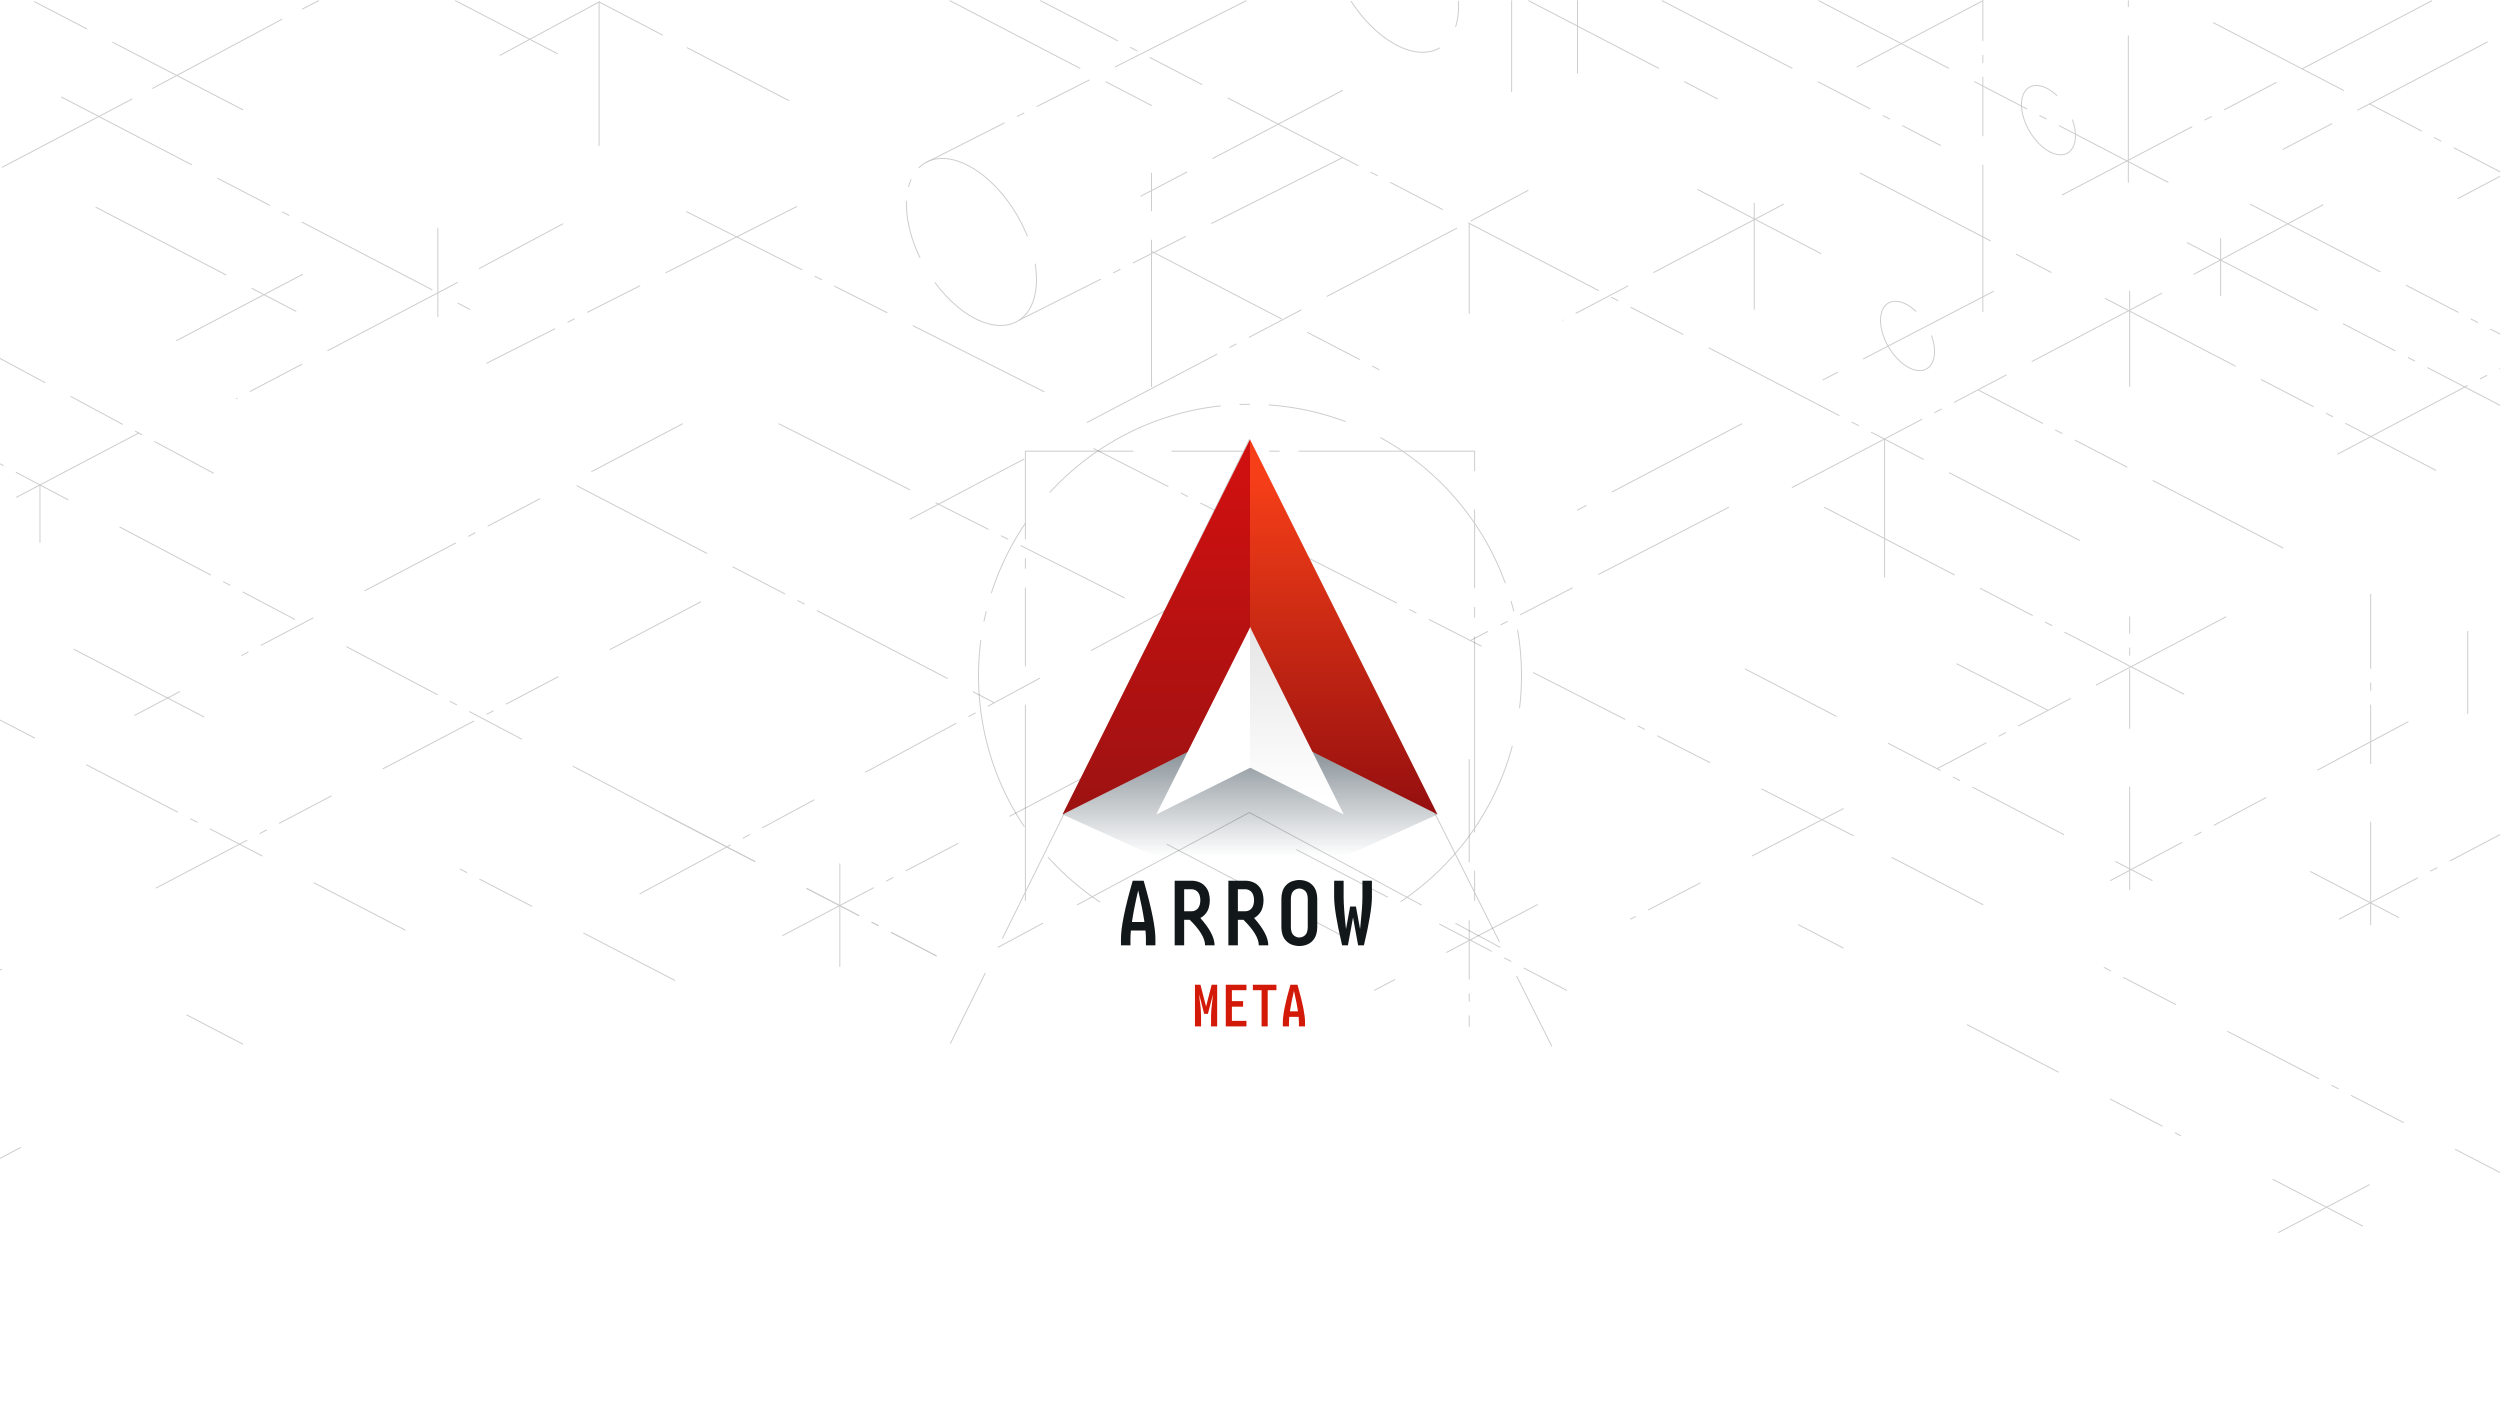<?xml version="1.0" encoding="UTF-8"?>
<svg width="2560px" height="1442px" viewBox="0 0 2560 1442" version="1.1" xmlns="http://www.w3.org/2000/svg" xmlns:xlink="http://www.w3.org/1999/xlink">
    <!-- Generator: Sketch 58 (84663) - https://sketch.com -->
    <title>background-main</title>
    <desc>Created with Sketch.</desc>
    <defs>
        <linearGradient x1="50%" y1="9.975%" x2="50%" y2="99.779%" id="linearGradient-1">
            <stop stop-color="#CE1010" offset="0%"></stop>
            <stop stop-color="#9D1212" offset="99.918%"></stop>
        </linearGradient>
        <linearGradient x1="50%" y1="9.63%" x2="50%" y2="99.714%" id="linearGradient-2">
            <stop stop-color="#F63F18" offset="0%"></stop>
            <stop stop-color="#950F0F" offset="99.937%"></stop>
        </linearGradient>
        <linearGradient x1="50%" y1="-7.625%" x2="50%" y2="76.062%" id="linearGradient-3">
            <stop stop-color="#132532" offset="0%"></stop>
            <stop stop-color="#132532" stop-opacity="0" offset="100%"></stop>
        </linearGradient>
        <linearGradient x1="50%" y1="0%" x2="50%" y2="91.609%" id="linearGradient-4">
            <stop stop-color="#E5E5E5" offset="0%"></stop>
            <stop stop-color="#FFFFFF" offset="100%"></stop>
        </linearGradient>
    </defs>
    <g id="background-main" stroke="none" stroke-width="1" fill="none" fill-rule="evenodd">
        <rect fill="#FFFFFF" x="0" y="0" width="2560" height="1442"></rect>
        <g id="lines-header-bg" transform="translate(-596, 0)" opacity="0.2" stroke="#000000" stroke-linecap="round" stroke-linejoin="round">
            <g id="Group-249">
                <path d="M1455.989,884.587 L1455.989,1017.495" id="Stroke-1" stroke-dasharray="105,60,60,15,7.5,15"></path>
                <path d="M2100.475,777.722 L2100.475,1051.127" id="Stroke-3" stroke-dasharray="105,60,60,15,7.5,15"></path>
                <path d="M2100.475,229.245 L2100.475,320.833" id="Stroke-5" stroke-dasharray="105,60,60,15,7.5,15"></path>
                <path d="M1393.58,433.993 L1747.358,612.18" id="Stroke-7" stroke-dasharray="150,30,60,15,7.5,15"></path>
                <path d="M1275.874,833.78 L1554.696,978.746" id="Stroke-9" stroke-dasharray="105,60,60,15,7.5,15"></path>
                <path d="M2366.127,519.495 L2101.362,656.005" id="Stroke-11" stroke-dasharray="150,30,60,15,7.5,15"></path>
                <path d="M2637.315,298.327 L2462.834,388.955" id="Stroke-13" stroke-dasharray="150,30,60,15,7.5,15"></path>
                <path d="M922.056,0.753 L905.903,9.136" id="Stroke-15" stroke-dasharray="150,30,60,15,7.5,15"></path>
                <path d="M510.013,320.833 L814.641,484.579" id="Stroke-17" stroke-dasharray="150,30,60,15,7.5,15"></path>
                <path d="M1805.916,616.245 L1237.131,922.83" id="Stroke-19" stroke-dasharray="105,60,60,15,7.5,15"></path>
                <path d="M1644.524,470.103 L1527.925,531.606" id="Stroke-21" stroke-dasharray="150,30,60,15,7.5,15"></path>
                <path d="M1275.874,833.78 L1554.696,978.746" id="Stroke-23" stroke-dasharray="105,60,60,15,7.5,15"></path>
                <path d="M1186.696,497.425 L1614.096,719.64" id="Stroke-25" stroke-dasharray="150,30,60,15,7.5,15"></path>
                <path d="M1722.88,786.99 L1357.968,978.745" id="Stroke-27" stroke-dasharray="105,60,60,15,7.5,15"></path>
                <path d="M1791.13,864.681 L1970.772,958.392" id="Stroke-29" stroke-dasharray="105,60,60,15,7.5,15"></path>
                <path d="M2483.454,828.051 L2265.763,941.122" id="Stroke-31" stroke-dasharray="105,60,60,15,7.5,15"></path>
                <path d="M1923.75,870.142 L2200.125,1014.055" id="Stroke-33" stroke-dasharray="105,60,60,15,7.5,15"></path>
                <path d="M2610.508,1049.358 L2829.01,1162.962" id="Stroke-35" stroke-dasharray="105,60,60,15,7.5,15"></path>
                <path d="M2923.478,1207.699 L3015.277,1255.426" id="Stroke-37" stroke-dasharray="105,60,60,15,7.5,15"></path>
                <path d="M2437.556,946.911 L2483.454,970.775" id="Stroke-39" stroke-dasharray="105,60,60,15,7.5,15"></path>
                <path d="M2170.32,926.34 L2003.397,1014.056" id="Stroke-41" stroke-dasharray="105,60,60,15,7.5,15"></path>
                <path d="M1062.46,0.753 L1166.686,54.942" id="Stroke-47" stroke-dasharray="150,30,60,15,7.5,15"></path>
                <path d="M1209.458,1.983 L1274.374,35.886" id="Stroke-49" stroke-dasharray="150,30,60,15,7.5,15"></path>
                <path d="M1209.458,1.983 L1108.058,56.601" id="Stroke-51" stroke-dasharray="150,30,60,15,7.5,15"></path>
                <path d="M659.073,99.468 L1077.052,316.785" id="Stroke-53" stroke-dasharray="150,30,60,15,7.5,15"></path>
                <path d="M1064.446,289.265 L838.156,408.176" id="Stroke-57" stroke-dasharray="150,30,60,15,7.5,15"></path>
                <path d="M1172.316,229.234 L1086.757,274.949" id="Stroke-59" stroke-dasharray="150,30,60,15,7.5,15"></path>
                <path d="M884.601,19.787 L745.923,93.881" id="Stroke-61" stroke-dasharray="150,30,60,15,7.5,15"></path>
                <path d="M731.055,101.488 L425.778,261.904" id="Stroke-63" stroke-dasharray="150,30,60,15,7.5,15"></path>
                <path d="M1275.874,833.78 L518.35,433.994" id="Stroke-67" stroke-dasharray="105,60,60,15,7.5,15"></path>
                <path d="M844.562,112.34 L629.356,0.752" id="Stroke-69" stroke-dasharray="150,30,60,15,7.5,15"></path>
                <path d="M1665.028,401.065 L1299.137,216.831" id="Stroke-71" stroke-dasharray="150,30,60,15,7.5,15"></path>
                <path d="M2458.453,0.753 L2816.176,186.741" id="Stroke-73" stroke-dasharray="150,30,60,15,7.5,15"></path>
                <path d="M3086.149,0.751 L2688.382,209.77" id="Stroke-75" stroke-dasharray="150,30,60,15,7.5,15"></path>
                <path d="M2775.391,186.741 L2775.391,0.753" id="Stroke-77" stroke-dasharray="150,30,60,15,7.5,15"></path>
                <path d="M2626.441,319.145 L2626.441,0.752" id="Stroke-79" stroke-dasharray="150,30,60,15,7.5,15"></path>
                <path d="M1044.368,324.197 L1044.368,233.657" id="Stroke-83" stroke-dasharray="150,30,60,15,7.5,15"></path>
                <path d="M1209.458,148.968 L1209.458,1.983" id="Stroke-85" stroke-dasharray="150,30,60,15,7.5,15"></path>
                <path d="M787.214,1039.327 L844.561,1069.144" id="Stroke-89" stroke-dasharray="105,60,60,15,7.5,15"></path>
                <path d="M671.659,664.895 L808.786,736.189" id="Stroke-91" stroke-dasharray="150,30,60,15,7.5,15"></path>
                <path d="M780.045,708.237 L733.94,732.463" id="Stroke-97" stroke-dasharray="105,60,60,15,7.5,15"></path>
                <path d="M1294.856,433.993 L838.155,673.981" id="Stroke-99" stroke-dasharray="105,60,60,15,7.5,15"></path>
                <path d="M694.254,212.27 L898.966,318.704" id="Stroke-101" stroke-dasharray="150,30,60,15,7.5,15"></path>
                <path d="M738.039,443.403 L612.884,509.171" id="Stroke-103" stroke-dasharray="150,30,60,15,7.5,15"></path>
                <path d="M905.903,280.914 L776.867,348.72" id="Stroke-105" stroke-dasharray="150,30,60,15,7.5,15"></path>
                <path d="M597.504,992.541 L165.069,1219.779" id="Stroke-107" stroke-dasharray="105,60,60,15,7.5,15"></path>
                <path d="M1313.603,616.245 L737.898,918.768" id="Stroke-109" stroke-dasharray="105,60,60,15,7.5,15"></path>
                <path d="M1010.919,952.444 L310.475,589.25" id="Stroke-113" stroke-dasharray="105,60,60,15,7.5,15"></path>
                <path d="M1286.971,1003.913 L1067.414,890.069" id="Stroke-115" stroke-dasharray="105,60,60,15,7.5,15"></path>
                <path d="M636.93,555.354 L636.93,496.682" id="Stroke-119" stroke-dasharray="150,30,60,15,7.5,15"></path>
                <path d="M1775.155,257.362 L2012.818,380.928" id="Stroke-121" stroke-dasharray="150,30,60,15,7.5,15"></path>
                <path d="M2334.432,194.053 L2460.506,259.602" id="Stroke-123" stroke-dasharray="150,30,60,15,7.5,15"></path>
                <path d="M2422.245,209.163 L2196.489,327.795" id="Stroke-125" stroke-dasharray="150,30,60,15,7.5,15"></path>
                <path d="M2626.441,0.753 L2497.63,68.451" id="Stroke-127" stroke-dasharray="150,30,60,15,7.5,15"></path>
                <path d="M3143.024,42.983 L2933.855,152.913" id="Stroke-129" stroke-dasharray="150,30,60,15,7.5,15"></path>
                <path d="M1970.772,92.582 L1764.243,200.855" id="Stroke-131" stroke-dasharray="150,30,60,15,7.5,15"></path>
                <path d="M2501.09,177.392 L2696.339,278.908" id="Stroke-133" stroke-dasharray="150,30,60,15,7.5,15"></path>
                <path d="M2161.348,0.753 L2354.645,101.253" id="Stroke-135" stroke-dasharray="150,30,60,15,7.5,15"></path>
                <path d="M2298.054,0.753 L2583.128,148.969" id="Stroke-137" stroke-dasharray="150,30,60,15,7.5,15"></path>
                <path d="M2379.523,433.993 L2211.379,522.349" id="Stroke-139" stroke-dasharray="150,30,60,15,7.5,15"></path>
                <path d="M2160.702,194.986 L2102.196,226.245" id="Stroke-141" stroke-dasharray="150,30,60,15,7.5,15"></path>
                <path d="M2087.709,233.657 L1694.554,440.252" id="Stroke-143" stroke-dasharray="150,30,60,15,7.5,15"></path>
                <path d="M2493.762,855.714 L1715.998,459.405" id="Stroke-145" stroke-dasharray="105,60,60,15,7.5,15"></path>
                <path d="M2693.166,727.39 L2599.733,679.78" id="Stroke-147" stroke-dasharray="150,30,60,15,7.5,15"></path>
                <path d="M2725.336,553.33 L1661.579,0.751" id="Stroke-149" stroke-dasharray="150,30,60,15,7.5,15"></path>
                <path d="M1775.155,395.837 L1775.155,177.392" id="Stroke-153" stroke-dasharray="150,30,60,15,7.5,15"></path>
                <path d="M2392.339,316.785 L2392.339,208.127" id="Stroke-155" stroke-dasharray="150,30,60,15,7.5,15"></path>
                <path d="M2143.919,93.88 L2143.919,0.752" id="Stroke-157" stroke-dasharray="150,30,60,15,7.5,15"></path>
                <path d="M2211.379,74.86 L2211.379,0.753" id="Stroke-159" stroke-dasharray="150,30,60,15,7.5,15"></path>
                <path d="M1411.828,211.505 L1094.536,371.837" id="Stroke-161" stroke-dasharray="150,30,60,15,7.5,15"></path>
                <path d="M1872.032,0.753 L1544.963,166.062" id="Stroke-163" stroke-dasharray="150,30,60,15,7.5,15"></path>
                <path d="M1970.772,161.362 L1639.699,327.795" id="Stroke-165" stroke-dasharray="150,30,60,15,7.5,15"></path>
                <path d="M1657.349,286.198 C1657.349,328.379 1627.55,345.37 1590.791,324.146 C1554.031,302.923 1524.232,251.524 1524.232,209.342 C1524.232,167.162 1554.031,150.17 1590.791,171.395 C1627.55,192.617 1657.349,244.018 1657.349,286.198 Z" id="Stroke-167" stroke-dasharray="150,30,60,15,7.5,15"></path>
                <path d="M2070.122,49.126 C2058.011,56.094 2041.248,55.054 2022.728,44.361 C2006.332,34.894 1991.314,19.454 1979.682,1.5" id="Stroke-169" stroke-dasharray="150,30,60,15,7.5,15"></path>
                <path d="M2089.476,1.39 C2089.56,3.016 2089.603,4.632 2089.603,6.234 C2089.603,14.158 2088.555,21.196 2086.614,27.264" id="Stroke-171" stroke-dasharray="150,30,60,15,7.5,15"></path>
                <path d="M2464.192,519.495 L2832.28,710.871" id="Stroke-181" stroke-dasharray="150,30,60,15,7.5,15"></path>
                <path d="M2751.807,305.644 L3090.192,481.577" id="Stroke-183" stroke-dasharray="150,30,60,15,7.5,15"></path>
                <path d="M2862.645,23.364 L3180.442,188.593" id="Stroke-185" stroke-dasharray="150,30,60,15,7.5,15"></path>
                <path d="M2809.635,300.304 L2411.382,509.578" id="Stroke-187" stroke-dasharray="150,30,60,15,7.5,15"></path>
                <path d="M2835.753,248.54 L3245.265,461.453" id="Stroke-189" stroke-dasharray="150,30,60,15,7.5,15"></path>
                <path d="M2900.084,209.043 L3318.064,426.36" id="Stroke-191" stroke-dasharray="150,30,60,15,7.5,15"></path>
                <path d="M2974.726,209.77 L2835.754,284.528" id="Stroke-195" stroke-dasharray="150,30,60,15,7.5,15"></path>
                <path d="M2383.167,685.063 L2799.747,901.653" id="Stroke-197" stroke-dasharray="105,60,60,15,7.5,15"></path>
                <path d="M3061.818,739.107 L2757.19,901.652" id="Stroke-199" stroke-dasharray="105,60,60,15,7.5,15"></path>
                <path d="M2875.323,631.669 L2579.836,786.942" id="Stroke-203" stroke-dasharray="150,30,60,15,7.5,15"></path>
                <path d="M2626.441,926.34 L2531.128,876.963" id="Stroke-205" stroke-dasharray="105,60,60,15,7.5,15"></path>
                <path d="M3203.514,1225.289 L2737.651,983.951" id="Stroke-207" stroke-dasharray="105,60,60,15,7.5,15"></path>
                <path d="M2933.855,561.193 L2622.347,399.67" id="Stroke-209" stroke-dasharray="150,30,60,15,7.5,15"></path>
                <path d="M2776.787,395.837 L2776.787,298.284" id="Stroke-211" stroke-dasharray="105,60,60,15,7.5,15"></path>
                <path d="M2776.787,910.92 L2776.787,631.669" id="Stroke-213" stroke-dasharray="105,60,60,15,7.5,15"></path>
                <path d="M2961.885,892.511 L3052.302,939.521" id="Stroke-215" stroke-dasharray="105,60,60,15,7.5,15"></path>
                <path d="M3304.014,776.855 L2991.411,941.122" id="Stroke-217" stroke-dasharray="105,60,60,15,7.5,15"></path>
                <path d="M3022.043,1213.24 L2899.175,1277.806" id="Stroke-219" stroke-dasharray="105,60,60,15,7.5,15"></path>
                <path d="M1812.603,736.202 L1782.345,752.104" id="Stroke-221" stroke-dasharray="105,60,60,15,7.5,15"></path>
                <path d="M3023.577,946.911 L3023.577,608.532" id="Stroke-223" stroke-dasharray="105,60,60,15,7.5,15"></path>
                <path d="M2525.84,590.764 L2525.84,449.638" id="Stroke-225" stroke-dasharray="150,30,60,15,7.5,15"></path>
                <path d="M3122.946,730.709 L3122.946,646.518" id="Stroke-227" stroke-dasharray="150,30,60,15,7.5,15"></path>
                <path d="M2869.934,302.868 L2869.934,244.41" id="Stroke-233" stroke-dasharray="150,30,60,15,7.5,15"></path>
                <path d="M2576.955,359.954 C2576.955,377.473 2564.578,384.527 2549.311,375.713 C2534.047,366.901 2521.671,345.553 2521.671,328.037 C2521.671,310.519 2534.047,303.463 2549.311,312.277 C2564.578,321.091 2576.955,342.436 2576.955,359.954 Z" id="Stroke-235" stroke-dasharray="150,30,60,15,7.5,15"></path>
                <path d="M2721.277,138.98 C2721.277,156.498 2708.902,163.554 2693.635,154.74 C2678.371,145.926 2665.994,124.579 2665.994,107.062 C2665.994,89.544 2678.371,82.488 2693.635,91.302 C2708.902,100.116 2721.277,121.461 2721.277,138.98 Z" id="Stroke-237" stroke-dasharray="150,30,60,15,7.5,15"></path>
                <path d="M3367.92,265.423 L2984.483,467.793" id="Stroke-239" stroke-dasharray="150,30,60,15,7.5,15"></path>
                <path d="M3404.981,49.135 L3112.923,203.276" id="Stroke-241" stroke-dasharray="150,30,60,15,7.5,15"></path>
                <path d="M1299.681,48.893 L1403.836,103.046" id="Stroke-243" stroke-dasharray="150,30,60,15,7.5,15"></path>
                <path d="M1568.764,0.753 L1775.155,108.06" id="Stroke-245" stroke-dasharray="150,30,60,15,7.5,15"></path>
                <path d="M617.149,1175.03 L549.658,1210.496" id="Stroke-247" stroke-dasharray="105,60,60,15,7.5,15"></path>
            </g>
        </g>
        <g id="Group" transform="translate(965, 414)">
            <g id="arrow-optics-header-copy">
                <g id="around-logo" opacity="0.2" stroke="#000000" stroke-dasharray="200,40,80,20,10,20" stroke-linecap="round" stroke-linejoin="round">
                    <g id="image">
                        <path d="M469.508,509.144 C543.975,459.267 593,374.359 593,278 C593,124.465 468.535,0 315,0 C161.465,0 37,124.465 37,278 C37,374.664 86.335,459.804 161.2,509.616" id="Shape"></path>
                        <path d="M85,508 L85,48 L85,48 L545,48 L545,508" id="Path"></path>
                        <path d="M314.364,36 L0,671.151" id="Line-2"></path>
                        <path d="M631,40.578 L314.364,671.151" id="Line-2-Copy" transform="translate(472.682, 355.865) scale(-1, 1) translate(-472.682, -355.865) "></path>
                        <path d="M314.364,418 L571,556" id="Path-6"></path>
                        <path d="M55.684,418 L313.048,556" id="Path-6-Copy" transform="translate(185.024, 487.176) scale(-1, 1) translate(-185.024, -487.176) "></path>
                    </g>
                </g>
                <g id="logos/arrow-optics/color" transform="translate(123, 36)">
                    <polygon id="Path-Copy" fill="url(#linearGradient-1)" points="192 0 0 384 199.34 284.5"></polygon>
                    <polygon id="Path-Copy-2" fill="url(#linearGradient-2)" transform="translate(288, 192) scale(-1, 1) translate(-288, -192) " points="384 0 192 384 384 288"></polygon>
                    <rect id="bound-copy" opacity="0.262" x="136" y="224" width="112" height="112"></rect>
                    <polygon id="Path-5-Copy-5" fill-opacity="0.7" fill="url(#linearGradient-3)" points="0 384 192.012 288 384 384 192 471.094"></polygon>
                    <polygon id="Path-Copy" fill="#FFFFFF" points="192.318 192 96 384 196 334.25"></polygon>
                    <polygon id="Path-Copy-2" fill="url(#linearGradient-4)" transform="translate(240, 288) scale(-1, 1) translate(-240, -288) " points="288 192 192 384 288 336"></polygon>
                </g>
            </g>
            <path d="M192.58,554 L182.86,554 L182.86,547.34 C182.86,535.4 186.88,515.57 194.92,487.85 L206.08,487.85 L206.854,490.537 C214.378,516.855 218.14,535.789 218.14,547.34 L218.14,554 L208.42,554 L208.42,547.34 C208.42,544.88 208.27,542.06 207.97,538.88 L193.03,538.88 C192.73,542.06 192.58,544.88 192.58,547.34 L192.58,554 Z M194.11,530.15 L206.89,530.15 L206.665,528.609 C205.384,520.029 203.329,509.743 200.5,497.75 C197.5,510.47 195.37,521.27 194.11,530.15 Z M237.86,554 L237.86,487.85 L255.14,487.85 C257.72,487.85 260.24,488.3 262.7,489.2 C265.16,490.1 267.275,491.54 269.045,493.52 C270.815,495.5 272.06,497.75 272.78,500.27 C273.5,502.79 273.86,505.34 273.86,507.92 C273.86,510.5 273.5,513.035 272.78,515.525 C272.105,517.859 270.955,519.97 269.331,521.856 L269,522.23 C267.62,523.85 266,525.11 264.14,526.01 C273.86,536.93 278.72,546.26 278.72,554 L269,554 C269,546.92 263.78,538.22 253.34,527.9 L247.58,527.9 L247.58,554 L237.86,554 Z M255.14,519.17 C256.46,519.17 257.75,518.87 259.01,518.27 C260.27,517.67 261.29,516.8 262.07,515.66 C262.85,514.52 263.39,513.275 263.69,511.925 C263.99,510.575 264.14,509.225 264.14,507.875 C264.14,506.525 263.99,505.175 263.69,503.825 C263.39,502.475 262.85,501.23 262.07,500.09 C261.29,498.95 260.27,498.08 259.01,497.48 C257.75,496.88 256.46,496.58 255.14,496.58 L247.58,496.58 L247.58,519.17 L255.14,519.17 Z M292.86,554 L292.86,487.85 L310.14,487.85 C312.72,487.85 315.24,488.3 317.7,489.2 C320.16,490.1 322.275,491.54 324.045,493.52 C325.815,495.5 327.06,497.75 327.78,500.27 C328.5,502.79 328.86,505.34 328.86,507.92 C328.86,510.5 328.5,513.035 327.78,515.525 C327.105,517.859 325.955,519.97 324.331,521.856 L324,522.23 C322.62,523.85 321,525.11 319.14,526.01 C328.86,536.93 333.72,546.26 333.72,554 L324,554 C324,546.92 318.78,538.22 308.34,527.9 L302.58,527.9 L302.58,554 L292.86,554 Z M310.14,519.17 C311.46,519.17 312.75,518.87 314.01,518.27 C315.27,517.67 316.29,516.8 317.07,515.66 C317.85,514.52 318.39,513.275 318.69,511.925 C318.99,510.575 319.14,509.225 319.14,507.875 C319.14,506.525 318.99,505.175 318.69,503.825 C318.39,502.475 317.85,501.23 317.07,500.09 C316.29,498.95 315.27,498.08 314.01,497.48 C312.75,496.88 311.46,496.58 310.14,496.58 L302.58,496.58 L302.58,519.17 L310.14,519.17 Z M365.5,554.72 C363.04,554.72 360.61,554.3 358.21,553.46 C355.81,552.62 353.74,551.285 352,549.455 C350.26,547.625 349.015,545.51 348.265,543.11 C347.515,540.71 347.14,538.25 347.14,535.73 L347.14,506.12 C347.14,503.6 347.515,501.14 348.265,498.74 C349.015,496.34 350.26,494.225 352,492.395 C353.74,490.565 355.81,489.23 358.21,488.39 C360.61,487.55 363.04,487.13 365.5,487.13 C367.96,487.13 370.39,487.55 372.79,488.39 C375.19,489.23 377.26,490.565 379,492.395 C380.74,494.225 381.985,496.34 382.735,498.74 C383.485,501.14 383.86,503.6 383.86,506.12 L383.86,535.73 C383.86,538.25 383.485,540.71 382.735,543.11 C381.985,545.51 380.74,547.625 379,549.455 C377.26,551.285 375.19,552.62 372.79,553.46 C370.39,554.3 367.96,554.72 365.5,554.72 Z M365.5,545.99 C367.18,545.99 368.755,545.51 370.225,544.55 C371.695,543.59 372.715,542.3 373.285,540.68 C373.855,539.06 374.14,537.41 374.14,535.73 L374.14,506.12 C374.14,504.44 373.855,502.79 373.285,501.17 C372.715,499.55 371.695,498.26 370.225,497.3 C368.755,496.34 367.18,495.86 365.5,495.86 C363.82,495.86 362.245,496.34 360.775,497.3 C359.305,498.26 358.285,499.55 357.715,501.17 C357.145,502.79 356.86,504.44 356.86,506.12 L356.86,535.73 C356.86,537.41 357.145,539.06 357.715,540.68 C358.285,542.3 359.305,543.59 360.775,544.55 C362.245,545.51 363.82,545.99 365.5,545.99 Z M415.28,554 L409.34,554 L408.73,551.403 C403.743,529.999 401.217,514.463 401.151,504.794 L401.15,487.85 L410.87,487.85 L410.87,504.41 C410.87,511.79 411.68,522.77 413.3,537.35 L417.53,514.31 L423.47,514.31 L427.7,537.35 L428.059,534.049 C429.44,521.102 430.13,511.222 430.13,504.41 L430.13,487.85 L439.85,487.85 L439.85,504.41 L439.845,505.184 C439.71,515.271 436.982,531.543 431.66,554 L425.72,554 L420.5,525.47 L415.28,554 Z" id="ARROW" fill="#12171A" fill-rule="nonzero"></path>
            <path d="M258.632,637 L258.632,594.37 L264.258,594.37 L270,616.758 L275.742,594.37 L281.368,594.37 L281.368,637 L275.104,637 L275.104,628.474 C275.104,622.751 275.51,617.067 276.322,611.422 C276.67,608.986 276.941,606.531 277.134,604.056 L271.914,624.182 L268.086,624.182 L262.866,604.056 C263.021,606.036 263.225,608.003 263.478,609.958 L263.678,611.422 C264.49,617.067 264.896,622.751 264.896,628.474 L264.896,637 L258.632,637 Z M290.198,637 L290.198,594.37 L311.368,594.37 L311.368,599.996 L296.462,599.996 L296.462,611.19 L307.946,611.19 L307.946,616.816 L296.462,616.816 L296.462,631.374 L311.368,631.374 L311.368,637 L290.198,637 Z M326.868,637 L326.868,599.996 L317.936,599.996 L317.936,594.37 L342.064,594.37 L342.064,599.996 L333.132,599.996 L333.132,637 L326.868,637 Z M363.596,594.37 L364.286,596.774 C369.008,613.385 371.368,625.363 371.368,632.708 L371.368,637 L365.104,637 L365.104,632.708 C365.104,631.123 365.007,629.305 364.814,627.256 L355.186,627.256 C354.993,629.305 354.896,631.123 354.896,632.708 L354.896,637 L348.632,637 L348.632,632.708 C348.632,625.013 351.223,612.234 356.404,594.37 L363.596,594.37 Z M360,600.75 C358.205,608.362 356.893,614.907 356.065,620.385 L356.065,620.385 L355.882,621.63 L364.118,621.63 C363.364,616.316 362.127,609.935 360.406,602.488 L360.406,602.488 Z" id="META" fill="#D31907" fill-rule="nonzero"></path>
        </g>
    </g>
</svg>